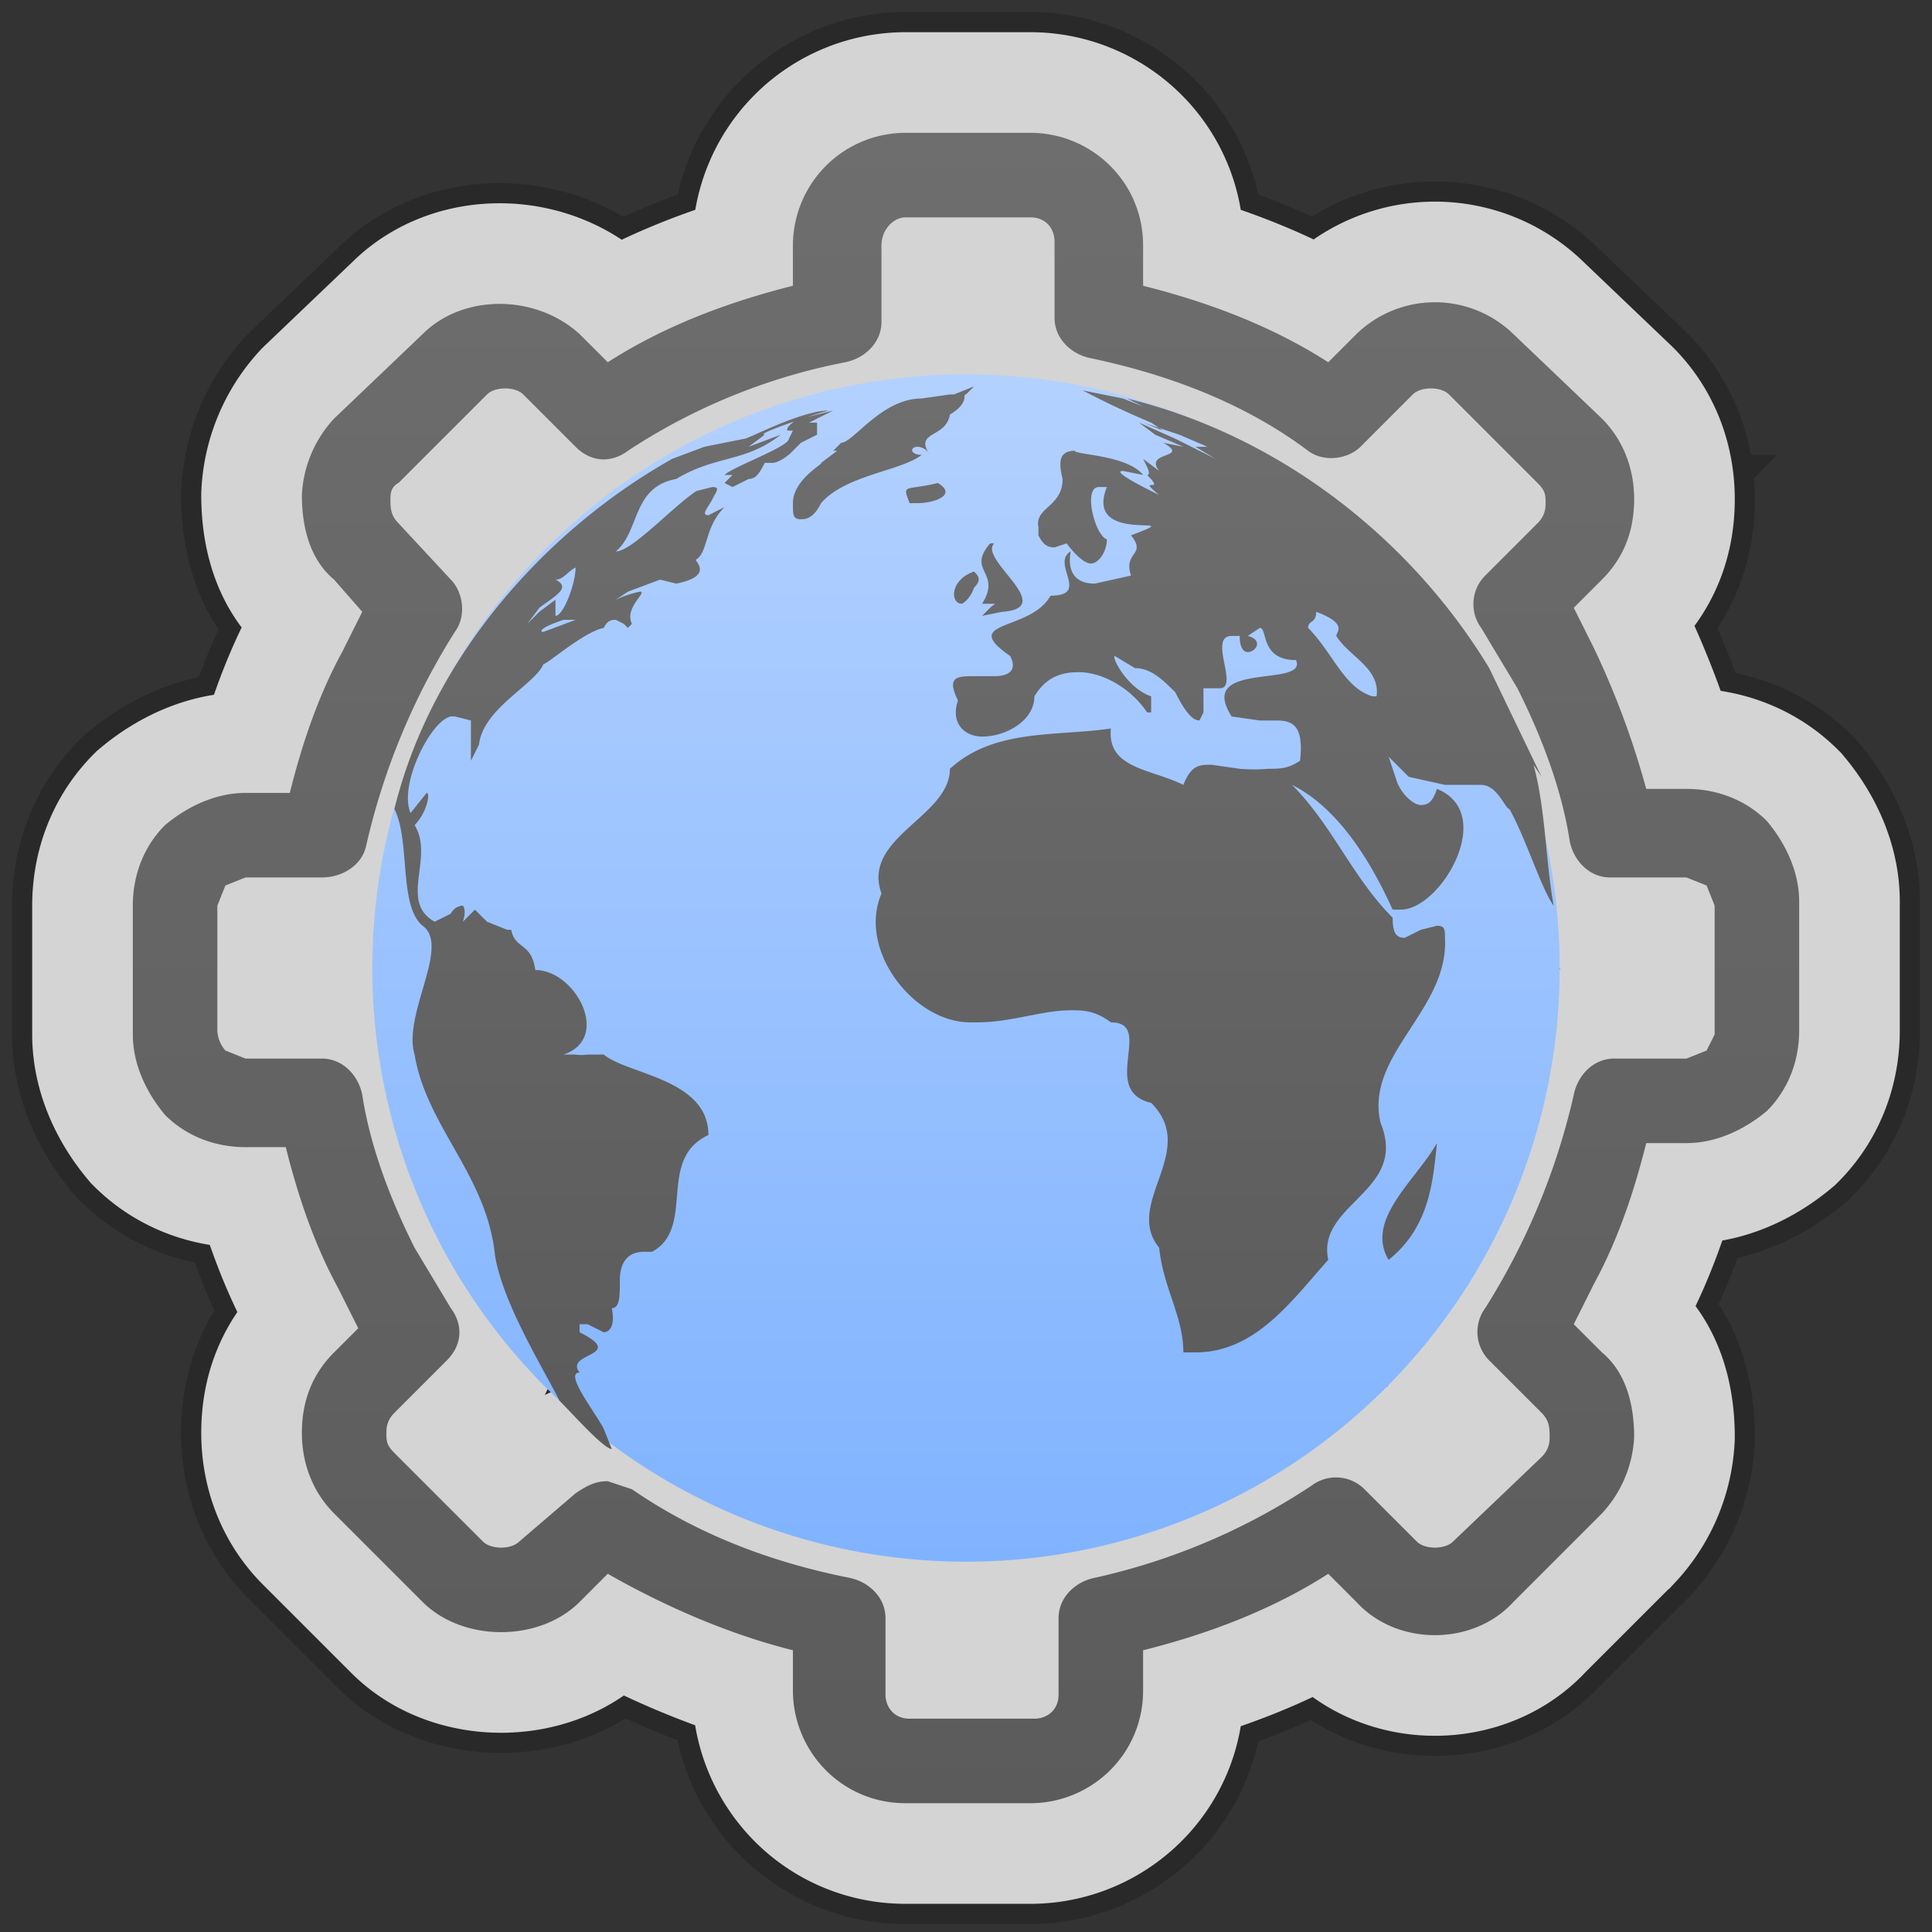 <svg xmlns="http://www.w3.org/2000/svg" xmlns:xlink="http://www.w3.org/1999/xlink" width="48" height="48">
	<rect width="100%" height="100%" fill="#333333" stroke="none"/>
	<defs>
		<linearGradient id="c" x1="0" x2="0" y1="0" y2="1">
			<stop offset="0%" stop-color="#6E6E6E"/>
			<stop offset="100%" stop-color="#5B5B5B"/>
		</linearGradient>
		<linearGradient id="d" x1="0" x2="0" y1="0" y2="1">
			<stop offset="0%" stop-color="#b3d1ff"/>
			<stop offset="100%" stop-color="#80B3FF"/>
		</linearGradient>
		<path id="a" d="M7.2 19.7H6.1c-.7 0-1.4.3-2 .8-.5.5-.8 1.2-.8 2v3.2c0 .7.3 1.4.8 2 .5.5 1.2.8 2 .8h1c.3 1.2.7 2.4 1.3 3.5l.5 1-.6.6c-.6.6-.8 1.3-.8 2 0 .8.3 1.5.8 2l2.2 2.2c1 1 2.9 1 3.9 0l.7-.7c1.4.8 3 1.5 4.6 1.9v1c0 1.5 1.2 2.8 2.8 2.8h3.1c1.5 0 2.8-1.2 2.8-2.8v-1c1.6-.4 3.2-1 4.6-1.9l.7.7c1 1.1 2.9 1.1 3.9 0l2.2-2.2a3 3 0 0 0 .8-1.9c0-.8-.2-1.6-.8-2.1l-.7-.7.5-1c.6-1.1 1-2.3 1.3-3.5h1c.7 0 1.4-.3 2-.8.5-.5.8-1.2.8-2v-3.2c0-.7-.3-1.4-.8-2-.5-.5-1.2-.8-2-.8h-1a21 21 0 0 0-1.3-3.5l-.5-1 .7-.7c.6-.6.8-1.3.8-2 0-.8-.3-1.5-.8-2l-2.2-2.1a2.8 2.8 0 0 0-3.9 0L33 9c-1.4-.9-3-1.5-4.6-1.9v-1c0-1.6-1.3-2.8-2.8-2.8h-3.1a2.8 2.8 0 0 0-2.8 2.8v1c-1.6.4-3.2 1-4.6 1.9l-.7-.7c-1.1-1-2.9-1-3.9 0l-2.2 2.1a3 3 0 0 0-.8 1.9c0 .8.2 1.6.8 2.1l.7.8-.5 1c-.6 1.1-1 2.3-1.3 3.5zM9.1 21a17 17 0 0 1 2.2-5.3c.3-.4.2-1-.1-1.3L9.9 13c-.2-.2-.2-.4-.2-.6 0-.1 0-.3.2-.4l2.2-2.2c.2-.2.7-.2.9 0l1.3 1.3c.4.4.9.4 1.3.1A15 15 0 0 1 21 9c.5-.1.9-.5.9-1V6.1c0-.4.3-.7.6-.7h3.1c.4 0 .6.3.6.6v1.9c0 .5.4.9.9 1 1.9.4 3.8 1.1 5.4 2.3.4.3 1 .2 1.3-.1l1.3-1.3c.2-.2.7-.2.9 0l2.2 2.2c.2.2.2.3.2.5 0 .1 0 .3-.2.5l-1.3 1.3a1 1 0 0 0-.1 1.3l.9 1.5c.6 1.2 1.1 2.5 1.3 3.8.1.5.5.9 1 .9h1.9l.5.2.2.5v3.2l-.2.4-.5.2h-1.8c-.5 0-.9.4-1 .9a17 17 0 0 1-2.2 5.3 1 1 0 0 0 .1 1.3l1.3 1.3c.2.2.2.4.2.6 0 .1 0 .3-.2.5l-2.2 2.1c-.2.2-.7.2-.9 0L33.9 37a1 1 0 0 0-1.3-.1 16 16 0 0 1-5.4 2.3c-.5.1-.9.5-.9 1v1.9c0 .4-.3.6-.6.6h-3.1c-.4 0-.6-.3-.6-.6v-1.9c0-.5-.4-.9-.9-1-2-.4-3.8-1.1-5.4-2.2l-.6-.2c-.3 0-.5.1-.8.3l-1.4 1.2c-.2.2-.7.2-.9 0l-2.2-2.2c-.2-.2-.2-.3-.2-.5 0-.1 0-.3.2-.5l1.3-1.3c.4-.4.4-.9.1-1.3l-.9-1.5c-.6-1.2-1.1-2.5-1.3-3.8-.1-.5-.5-.9-1-.9H6.1l-.5-.2a.8.8 0 0 1-.2-.5v-3.1l.2-.5.5-.2H8c.5 0 1-.3 1.1-.8z"/>
		<path id="b" d="M22.8 11.1s.2 0 .3.2c-.4-.6.4-.4.5-1 .5-.3.3-.5.4-.5l.2-.2-.5.2h-.1l-.7.1c-1 0-1.7 1.1-2 1.1l-.2.2h.1l-.4.3c.1 0-.7.4-.7 1 0 .3 0 .4.2.4.1 0 .3 0 .5-.4.6-.7 2-.8 2.5-1.2-.3 0-.3-.2-.1-.2zm-3.2.2.1-.1.2-.2.4-.2v-.3h.1-.3l.6-.3-.8.2.6-.2h.1c-.7 0-1.2.5-1 .5h.1l-.1.2c0 .2-1.4.7-1.6.9h.2l-.2.2.2.1.4-.2c.2 0 .3-.2.4-.4h.2s.2 0 .5-.3h-.1zM18 12.6l-.4.2c-.2 0 0-.2.1-.4s.2-.3 0-.3l-.4.1c-.6.4-1.6 1.5-2 1.5.6-.5.4-1.6 1.5-1.8 1-.6 1.7-.4 2.6-1.1l-.8.3.4-.3c-.3 0 1.5-.6 1.6-.6-.7 0-2 .7-2.1.7l-1 .2-.8.3c-3.2 1.8-6 5-6.9 8.7.4.8.1 2.4.7 2.9.7.5-.5 2.2-.2 3.2.3 1.8 1.8 3 2 5 .2 1.2 1.2 2.8 1.6 3.6.3.3 1.1 1.2 1.3 1.2l-.2-.5c-.2-.4-1-1.4-.6-1.4-.4-.5 1.2-.4 0-1v-.2h.2l.4.2c.1 0 .3-.1.2-.6.2 0 .2-.3.2-.7 0-.3.1-.7.6-.7h.2c1.1-.6.1-2.3 1.4-2.9 0-1.4-2-1.5-2.6-2h-.4a1 1 0 0 1-.3 0H14c1.2-.4.3-2.1-.7-2.1-.1-.7-.5-.5-.6-1h-.1l-.5-.2-.3-.3-.3.3c.1-.3 0-.4 0-.4s-.2 0-.3.2l-.4.2c-.9-.5 0-1.6-.5-2.4.3-.3.4-.8.3-.8l-.4.5c-.3-.7.5-2.3 1-2.4h.1l.4.1v1l.2-.4c.1-.9 1.4-1.5 1.6-2 .1 0 1-.8 1.5-.9.1-.2.2-.2.3-.2l.2.1.1.1.1-.1c-.2-.4.4-.8.2-.8a2.6 2.6 0 0 0-.6.2l.3-.2.8-.3.4.1c1-.2.4-.6.5-.6.3-.2.2-.8.7-1.3zm-4.9 2.9.3-.4c.4-.3.8-.5.4-.7.2 0 .3-.2.5-.3 0 .4-.3 1.2-.5 1.2v-.4l-.4.3-.3.3zm.4.2c-.1 0-.1-.1.5-.3h.3l-.8.3zm11-.7h.1c.2 0 .1 0 0 .1l-.2.2.5-.1c1.4-.1-.6-1.3-.2-1.7h-.1c-.6.7.3.7-.2 1.5zm-.6 0s.2-.1.3-.4c.2-.2.1-.3 0-.4-.6.2-.6.8-.3.8zm4.8 2.2h.1-.1zm9.4 1.8.2.3-1.3-2.7c-2-3.3-5.3-5.8-9-6.7-.2 0 0 0 0 0l.4.2-.5-.2-1-.2a21 21 0 0 0 1.7.8l.3.2-.5-.2.9.3.7.3h-.3l.5.3-1-.5-.9-.4.4.3.7.3-.5-.1c.7.4-.5.2-.1.7l-.4-.3.1.2s.1.2 0 .2c.5.5-.3 0 .3.5-.4-.2-1.2-.6-.9-.6l.5.1c-.4-.5-1.7-.5-1.7-.6-.4 0-.4.3-.3.7 0 .7-.7.7-.6 1.2v.2c.1.2.2.3.4.3l.3-.1c.3.4.5.5.6.5.2 0 .4-.3.4-.6-.3-.1-.6-1.3-.2-1.3h.2c-.6 1.5 2.2.6.6 1.2.4.5-.2.4 0 1l-.9.2c-.4 0-.7-.2-.6-.8-.5.3.5 1.1-.5 1.1-.5.9-2.3.6-1 1.5.2.4-.1.5-.4.5h-.5c-.4 0-.7 0-.4.6-.2.6.2.9.6.9.6 0 1.3-.4 1.3-1 .3-.5.7-.6 1.1-.6.6 0 1.3.4 1.7 1h.1v-.4c-.6-.2-1-1-.9-1l.5.3c.4 0 .7.3 1 .6.2.4.4.7.6.7l.1-.2v-.6h.4c.5 0-.3-1.3.3-1.3h.2c0 .3.1.4.2.4.2 0 .4-.3 0-.4l.3-.2c.2 0 0 .8.9.8.3.7-2.5 0-1.6 1.4l.7.1h.4c.4 0 .7.1.6 1-.3.2-.5.2-.8.2a4 4 0 0 1-.7 0l-.7-.1c-.3 0-.5 0-.7.5-.8-.4-1.9-.4-1.8-1.4-1.4.2-2.9 0-4 1 0 1.2-2.2 1.7-1.7 3.1-.6 1.4.8 3.2 2.2 3.2h.2c.8 0 1.6-.3 2.3-.3.3 0 .6 0 1 .3 1.1 0-.3 1.7 1 2 1.2 1.2-.7 2.5.2 3.6.1 1 .6 1.7.6 2.6h.3c1.5 0 2.4-1.3 3.3-2.3-.3-1.4 2-1.7 1.3-3.4-.4-1.7 1.7-2.8 1.6-4.6 0-.2 0-.3-.2-.3l-.4.1-.4.2c-.2 0-.3-.1-.3-.5-1-1-1.5-2.3-2.5-3.3 1.2.6 2 2 2.5 3.1h.2c1 0 2.4-2.4.9-3-.1.3-.2.4-.4.4s-.5-.3-.6-.6l-.2-.6.5.5.9.2h.9c.4 0 .6.6.7.6.4.7.8 2 1.1 2.4-.2-1.1-.2-2.4-.5-3.5zm-4-1.7c-.7-.2-1-1.1-1.6-1.7 0-.2.2-.1.2-.4.8.3.5.5.5.6.3.5 1.1.8 1 1.5zM23.3 12c-.8.2-.9 0-.7.5h.2c.4 0 1-.2.5-.5zm11.2 19.3c1-.8 1.1-1.9 1.2-2.9-.5.9-1.8 1.9-1.2 2.9zM30 17.7z"/>
		<path id="e" d="M24 9.3a1 1 0 0 0 0 29.5 1 1 0 0 0 0-29.5"/>
	</defs>
	<use xlink:href="#a" fill="none" stroke="#000" stroke-width="6" stroke-opacity=".2"/>
	<use xlink:href="#a" fill="none" stroke="#FFF" stroke-width="5" stroke-opacity=".8"/>
	<use xlink:href="#e" fill="url(#d)"/>
	<use xlink:href="#a" fill="url(#c)"/>
	<use xlink:href="#b" fill="url(#c)"/>
</svg>